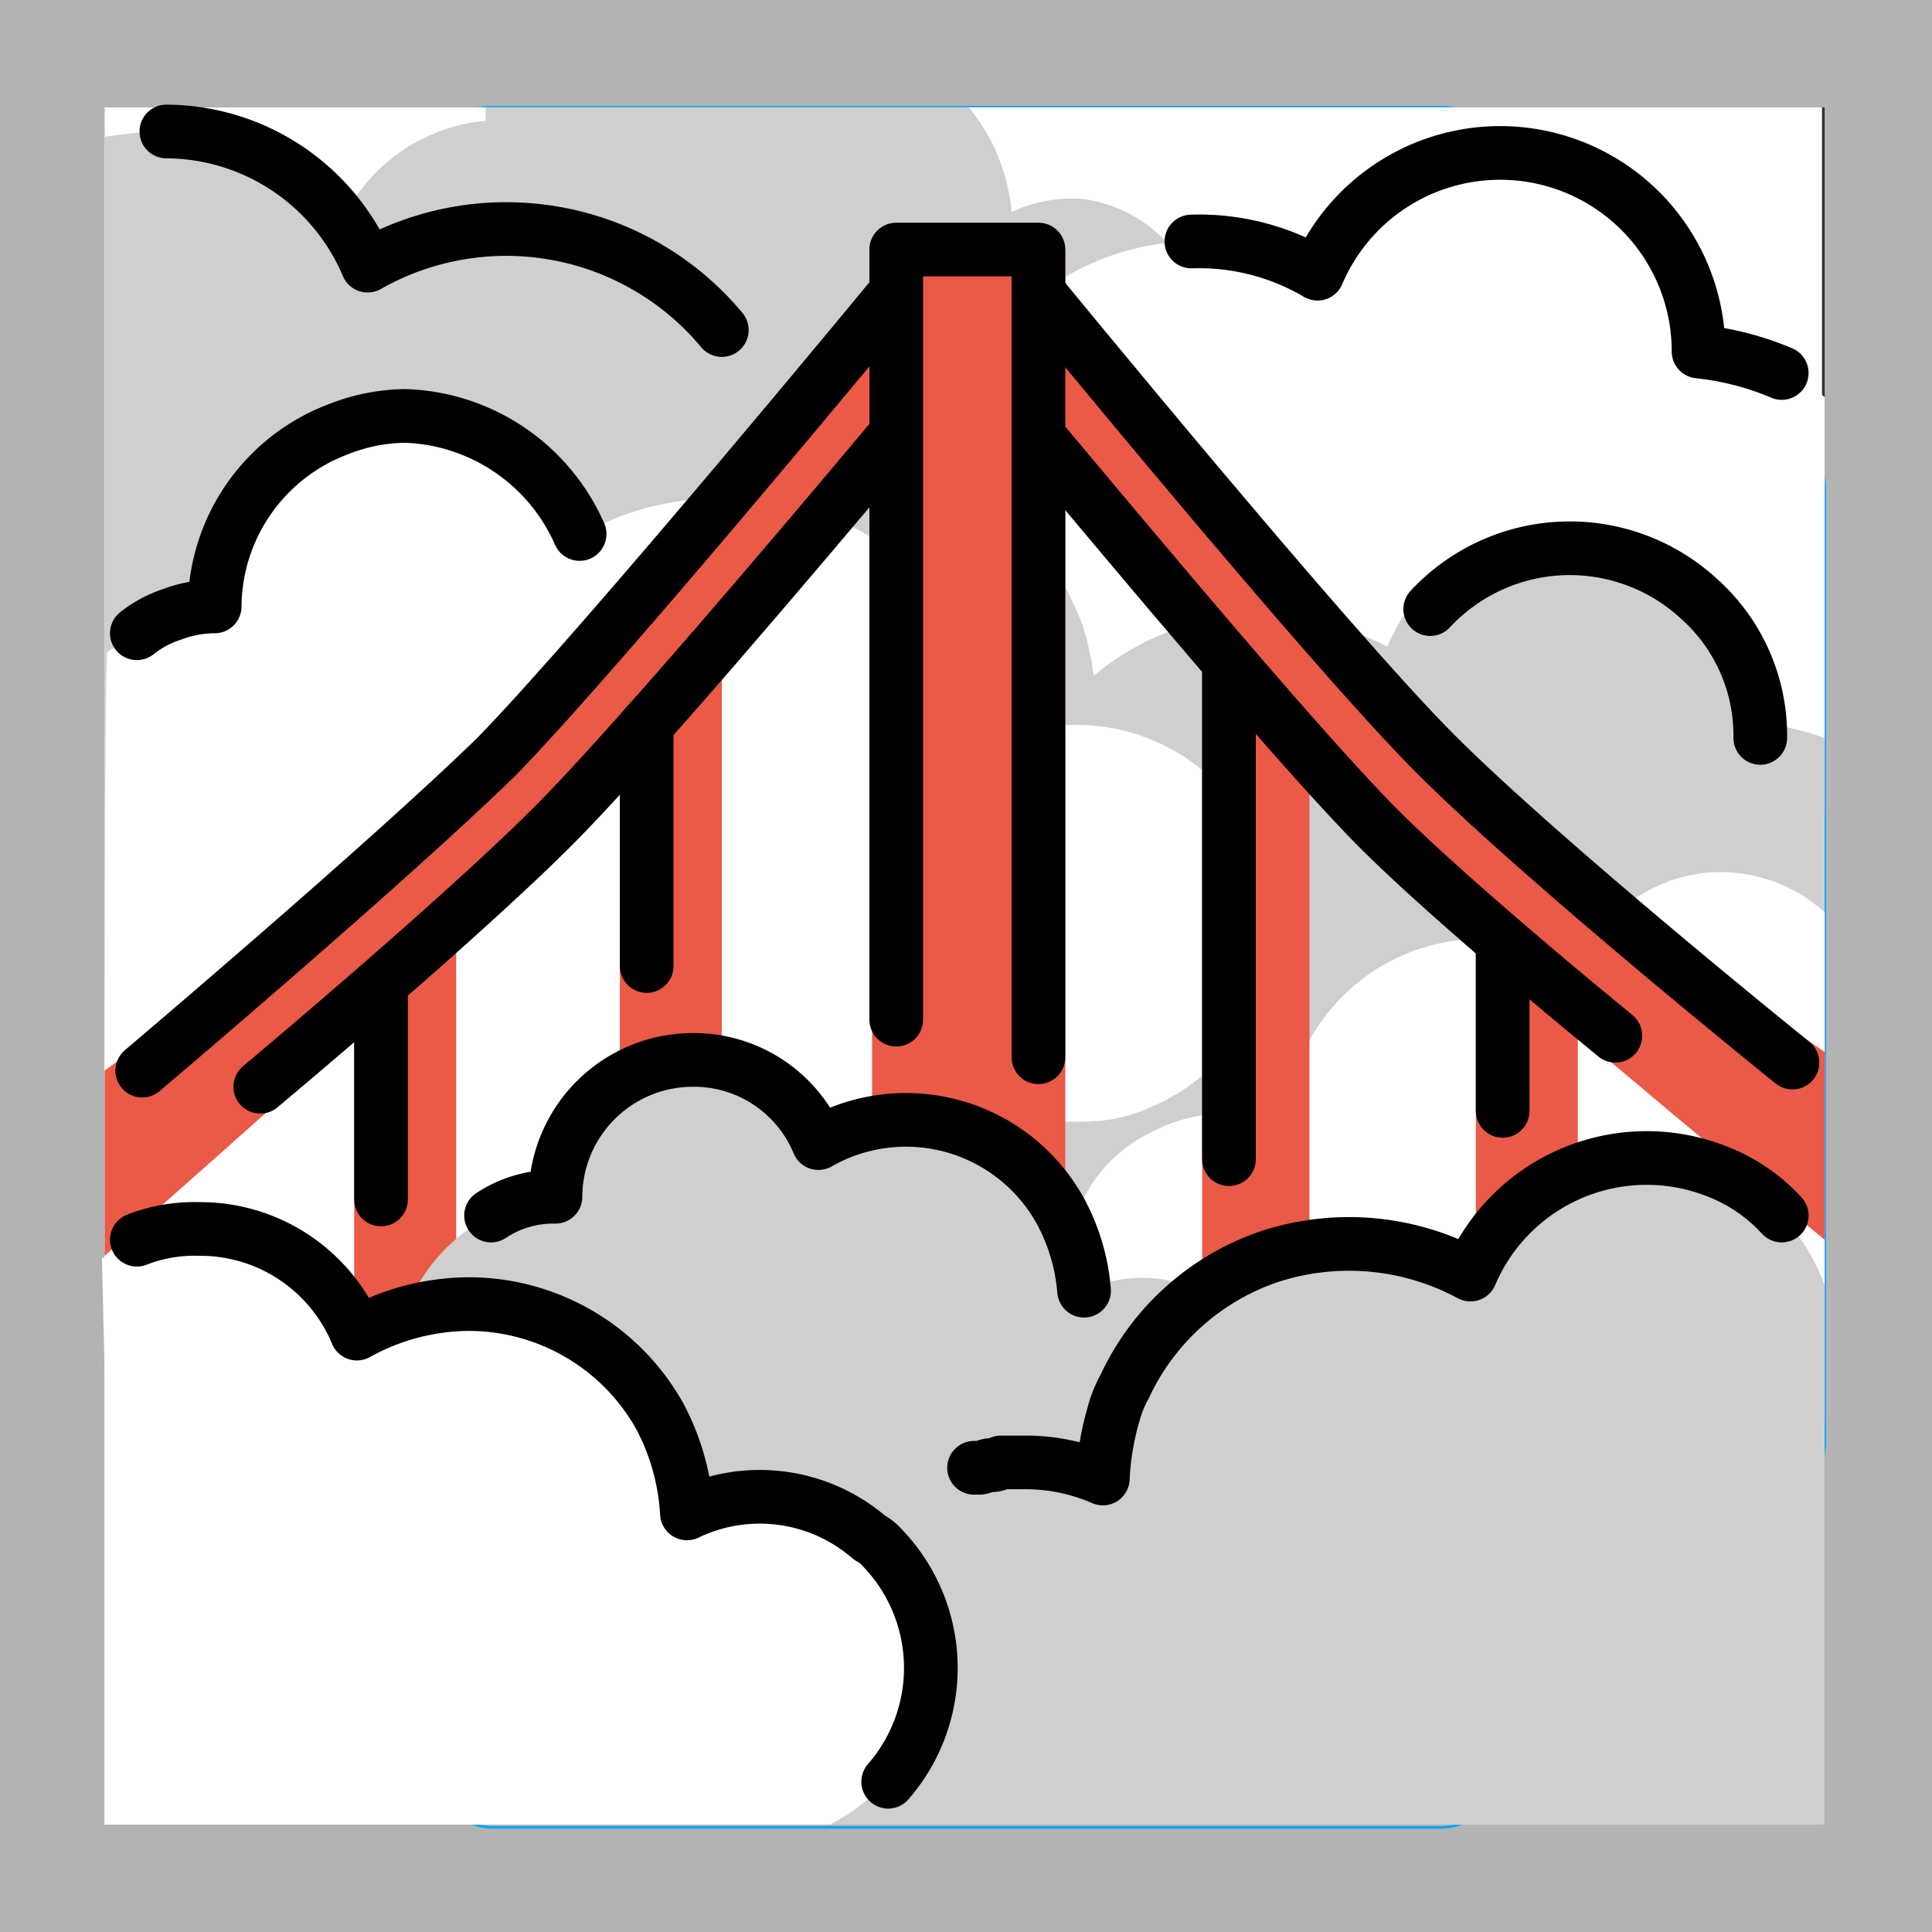 <svg id="emoji" xmlns="http://www.w3.org/2000/svg" viewBox="0 0 72 72">
  <rect x="0" y="0" width="72" height="72" fill="#333333" stroke="none"/>
  <g id="grid">
    <path d="M68,4V68H4V4H68m4-4H0V72H72Z" transform="translate(0 0)" fill="#b3b3b3"/>
    <path d="M12.9,11H59.1A1.899,1.899,0,0,1,61,12.9h0V59a1.899,1.899,0,0,1-1.9,1.9H12.9A1.837,1.837,0,0,1,11,59h0V12.9A1.899,1.899,0,0,1,12.9,11Z" transform="translate(0 0)" fill="none" stroke="#00a5ff" stroke-miterlimit="10" stroke-width="0.1"/>
    <path d="M18.3,4H53.8A2.243,2.243,0,0,1,56,6.3V65.8a2.326,2.326,0,0,1-2.3,2.3H18.3A2.414,2.414,0,0,1,16,65.7V6.3A2.263,2.263,0,0,1,18.3,4Z" transform="translate(0 0)" fill="none" stroke="#00a5ff" stroke-miterlimit="10" stroke-width="0.1"/>
    <path d="M68,18.3V53.8a2.326,2.326,0,0,1-2.3,2.3H6.3A2.414,2.414,0,0,1,4,53.7V18.3A2.263,2.263,0,0,1,6.3,16H65.8A2.243,2.243,0,0,1,68,18.3Z" transform="translate(0 0)" fill="none" stroke="#00a5ff" stroke-miterlimit="10" stroke-width="0.1"/>
    <circle cx="36" cy="36" r="29" fill="none" stroke="#00a5ff" stroke-miterlimit="10" stroke-width="0.1"/>
  </g>
  <g id="color">
    <rect x="3.9" y="4" width="64" height="64" fill="#fff"/>
    <path d="M44.9,12.6a5.102,5.102,0,0,1-5,5.1H18.7a6.614,6.614,0,0,1-.6-13.2h0V4h18a7.096,7.096,0,0,1,1.6,3.9,5.374,5.374,0,0,1,2.1-.5h.3a4.253,4.253,0,0,1,1.1.2A5.251,5.251,0,0,1,44.9,12.6Z" transform="translate(0 0)" fill="#d0cfce"/>
    <path d="M68,14.8V30.3h0l-.1.1a9.59,9.59,0,0,1-5.4,1.7H31.2a7.333,7.333,0,1,1,1.4-14.6,10.548,10.548,0,0,1,2.4.6A9.57,9.57,0,0,1,44.9,9a10.635,10.635,0,0,1,4.3,1.2,7.342,7.342,0,0,1,9.7-3.9,7.439,7.439,0,0,1,4.5,6.8h0c.3,0,.5.1.8.1a4.331,4.331,0,0,1,.5.1h.1a.367.367,0,0,1,.3.1,6.373,6.373,0,0,0,.7.2c.2.1.5.2.7.3a5.968,5.968,0,0,1,1.5.9Z" transform="translate(0 0)" fill="#fff"/>
    <path d="M40.7,25.8a8.524,8.524,0,0,1-.3,2.3,8.34,8.34,0,0,1-4.7,5.2c-.2.1-.4.1-.6.2a7.267,7.267,0,0,1-2.5.4L3.9,35.7V5.1a16.352,16.352,0,0,1,2.2-.2,8.188,8.188,0,0,1,7.5,5,10.492,10.492,0,0,1,14.3,3.9c.1.2.2.3.3.5a10.485,10.485,0,0,1,1.1,4.2,7.974,7.974,0,0,1,10.7,4,6.356,6.356,0,0,1,.6,1.8c.1.3.1.7.2,1A.749.749,0,0,0,40.7,25.8Z" transform="translate(0 0)" fill="#d0cfce"/>
    <path d="M68,27.5V46a9.034,9.034,0,0,1-2.8.4h-31a6.279,6.279,0,0,1-1.9-.3A7.401,7.401,0,0,1,27,37a8.03,8.03,0,0,1,1.5-2.9h0l.3-.3a7.517,7.517,0,0,1,8.5-1.7,9.764,9.764,0,0,1,10.1-9.2,10.635,10.635,0,0,1,4.3,1.2A7.495,7.495,0,0,1,66.1,27h0A13.322,13.322,0,0,1,68,27.5Z" transform="translate(0 0)" fill="#d0cfce"/>
    <path d="M3.9,40.2a9.982,9.982,0,0,0,5.3,1.6H40a7.569,7.569,0,0,0,1.5-.1,6.468,6.468,0,0,0,1.3-.4h0a7.644,7.644,0,0,0,3.5-2.9,8.486,8.486,0,0,0,1.1-2.6,7.24,7.24,0,0,0-.6-4.6,2.186,2.186,0,0,0-.3-.5,7.385,7.385,0,0,0-9.5-3,9.573,9.573,0,0,0-9.6-9.1,10.145,10.145,0,0,0-5.1,1h0a6.618,6.618,0,0,0-6.5-4.3,7.639,7.639,0,0,0-3.3.8h0a7.45,7.45,0,0,0-4.1,6.6h0A8.712,8.712,0,0,0,4,24.3C3.9,24.2,3.9,40.2,3.9,40.2Z" transform="translate(0 0)" fill="#fff"/>
    <path d="M64.1,32.5A5.785,5.785,0,0,1,68,34V52.9H45.5a5.189,5.189,0,0,1-2.7-.7h0l-.9-.6a5.803,5.803,0,0,1-2.1-4.4,3.75,3.75,0,0,1,.1-1.1,5.406,5.406,0,0,1,3-3.9,5.94,5.94,0,0,1,2.6-.7,3.402,3.402,0,0,1,1,.1,7.366,7.366,0,0,1,1.4.4,7.306,7.306,0,0,1,7.7-7,7.487,7.487,0,0,1,3.3,1A5.662,5.662,0,0,1,64.1,32.5Z" transform="translate(0 0)" fill="#fff"/>
    <rect x="32.5" y="9.3" width="7.2" height="42.1" fill="#ea5a47"/>
    <rect x="44.8" y="23.8" width="4" height="27.1" fill="#ea5a47"/>
    <rect x="55" y="33" width="3.8" height="27.2" fill="#ea5a47"/>
    <path d="M68,39.2v7S54.9,35.5,50.9,31.5c-4.1-4.1-14.8-18.4-14.8-18.4l2.4-2.4s11,13.4,15,17.4C57.6,32.2,68,39.2,68,39.2Z" transform="translate(0 0)" fill="#ea5a47"/>
    <rect x="23.1" y="23.6" width="3.8" height="27.3" fill="#ea5a47"/>
    <rect x="13.2" y="33.2" width="3.8" height="26.6" fill="#ea5a47"/>
    <path d="M3.9,39.9v6.9S17.1,35.2,21.1,31.2C25.2,27.1,35.9,13,35.9,13l-2.4-2.4S22.5,24,18.5,28C14.4,32.2,3.9,39.9,3.9,39.9Z" transform="translate(0 0)" fill="#ea5a47"/>
    <path d="M21.3,57.8a6.614,6.614,0,0,1-.6-13.2h0a5.122,5.122,0,0,1,5.1-5.1,5.022,5.022,0,0,1,4.7,3.1,6.575,6.575,0,0,1,9,2.5,7.502,7.502,0,0,1,.9,3,5.123,5.123,0,1,1,4.3,9.3,5.374,5.374,0,0,1-2.1.5Z" transform="translate(0 0)" fill="#d0cfce"/>
    <path d="M68,47.9V68H31l.1-6.5a6.959,6.959,0,0,1,1.1-3.7,1.38,1.38,0,0,1,.3-.4,7.433,7.433,0,0,1,3.8-2.7h.2c.1,0,.3-.1.4-.1a.601.601,0,0,0,.4-.1h.9a7.173,7.173,0,0,1,2.9.6,10.039,10.039,0,0,1,.4-2.4,4.179,4.179,0,0,1,.4-1,9.202,9.202,0,0,1,5.5-4.9,9.54,9.54,0,0,1,7.4.7,7.134,7.134,0,0,1,9.3-3.8A7.335,7.335,0,0,1,68,47.9Z" transform="translate(0 0)" fill="#d0cfce"/>
    <path d="M3.9,51.2V68h27A6.524,6.524,0,0,0,33,66.4a6.452,6.452,0,0,0-.2-8.7,1.756,1.756,0,0,0-.5-.4,6.258,6.258,0,0,0-6.8-.9,8.792,8.792,0,0,0-1-3.6,8.16,8.16,0,0,0-7.2-4.2,8.686,8.686,0,0,0-4.1,1.1,6.321,6.321,0,0,0-5.9-3.9,6.062,6.062,0,0,0-3.5,1.1" transform="translate(0 0)" fill="#fff"/>
  </g>
  <g id="line">
    <path d="M66.4,13.9a10.889,10.889,0,0,0-3.1-.8h0a7.395,7.395,0,0,0-14.2-2.9A8.684,8.684,0,0,0,44.4,9" transform="translate(0 0)" fill="none" stroke="#000" stroke-linecap="round" stroke-linejoin="round" stroke-width="2"/>
    <path d="M6.2,4.9a8.188,8.188,0,0,1,7.5,5,10.457,10.457,0,0,1,13.2,2.4" transform="translate(0 0)" fill="none" stroke="#000" stroke-linecap="round" stroke-linejoin="round" stroke-width="2"/>
    <path d="M53.3,22.7a7.098,7.098,0,0,1,10-.4,6.822,6.822,0,0,1,2.3,5.2h0" transform="translate(0 0)" fill="none" stroke="#000" stroke-linecap="round" stroke-linejoin="round" stroke-width="2"/>
    <polyline points="33.4 38 33.4 9.3 38.7 9.3 38.7 39.4" fill="none" stroke="#000" stroke-linecap="round" stroke-linejoin="round" stroke-width="2"/>
    <line x1="45.8" y1="24.7" x2="45.8" y2="43.2" fill="none" stroke="#000" stroke-linecap="round" stroke-linejoin="round" stroke-width="2"/>
    <path d="M60.2,38.6c-3.3-2.7-6.9-5.8-8.8-7.7-2.8-2.8-8.9-10.1-12.5-14.4" transform="translate(0 0)" fill="none" stroke="#000" stroke-linecap="round" stroke-linejoin="round" stroke-width="2"/>
    <path d="M38.7,10.9S49.5,24.1,53.5,28.1c4.1,4.1,13.3,11.5,13.3,11.5" transform="translate(0 0)" fill="none" stroke="#000" stroke-linecap="round" stroke-linejoin="round" stroke-width="2"/>
    <line x1="24.1" y1="36" x2="24.1" y2="27" fill="none" stroke="#000" stroke-linecap="round" stroke-linejoin="round" stroke-width="2"/>
    <line x1="56" y1="41.4" x2="56" y2="35.2" fill="none" stroke="#000" stroke-linecap="round" stroke-linejoin="round" stroke-width="2"/>
    <line x1="14.2" y1="44.7" x2="14.2" y2="37.1" fill="none" stroke="#000" stroke-linecap="round" stroke-linejoin="round" stroke-width="2"/>
    <path d="M9.7,40.5c3.1-2.6,8.2-7,10.9-9.7,2.8-2.8,9-10.1,12.6-14.4" transform="translate(0 0)" fill="none" stroke="#000" stroke-linecap="round" stroke-linejoin="round" stroke-width="2"/>
    <path d="M33.3,11S22.5,24.1,18.5,28.2c-4.1,4-13.2,11.7-13.2,11.7" transform="translate(0 0)" fill="none" stroke="#000" stroke-linecap="round" stroke-linejoin="round" stroke-width="2"/>
    <path d="M18.3,45.3a4.196,4.196,0,0,1,2.4-.7h0a5.122,5.122,0,0,1,5.1-5.1,5.022,5.022,0,0,1,4.7,3.1,6.575,6.575,0,0,1,9,2.5,7.502,7.502,0,0,1,.9,3" transform="translate(0 0)" fill="none" stroke="#000" stroke-linecap="round" stroke-linejoin="round" stroke-width="2"/>
    <path d="M33.1,66.4a6.452,6.452,0,0,0-.2-8.7,1.756,1.756,0,0,0-.5-.4,6.258,6.258,0,0,0-6.8-.9,8.792,8.792,0,0,0-1-3.6,8.16,8.16,0,0,0-7.2-4.2,8.686,8.686,0,0,0-4.1,1.1,6.321,6.321,0,0,0-5.9-3.9,5.867,5.867,0,0,0-2.3.4" transform="translate(0 0)" fill="none" stroke="#000" stroke-linecap="round" stroke-linejoin="round" stroke-width="2"/>
    <path d="M36.3,54.7h.2c.1,0,.3-.1.4-.1a.601.601,0,0,0,.4-.1h.9a7.173,7.173,0,0,1,2.9.6,10.039,10.039,0,0,1,.4-2.4,4.179,4.179,0,0,1,.4-1,9.202,9.202,0,0,1,5.5-4.9,9.54,9.54,0,0,1,7.4.7,7.134,7.134,0,0,1,9.3-3.8,6.342,6.342,0,0,1,2.3,1.6" transform="translate(0 0)" fill="none" stroke="#000" stroke-linecap="round" stroke-linejoin="round" stroke-width="2"/>
    <path d="M21.6,19.9a7.36,7.36,0,0,0-6.5-4.4,6.963,6.963,0,0,0-2.5.5h0A7.109,7.109,0,0,0,8,22.6H8a4.529,4.529,0,0,0-1.6.3,4.15,4.15,0,0,0-1.3.7" transform="translate(0 0)" fill="none" stroke="#000" stroke-linecap="round" stroke-linejoin="round" stroke-width="2"/>
  </g>
</svg>
